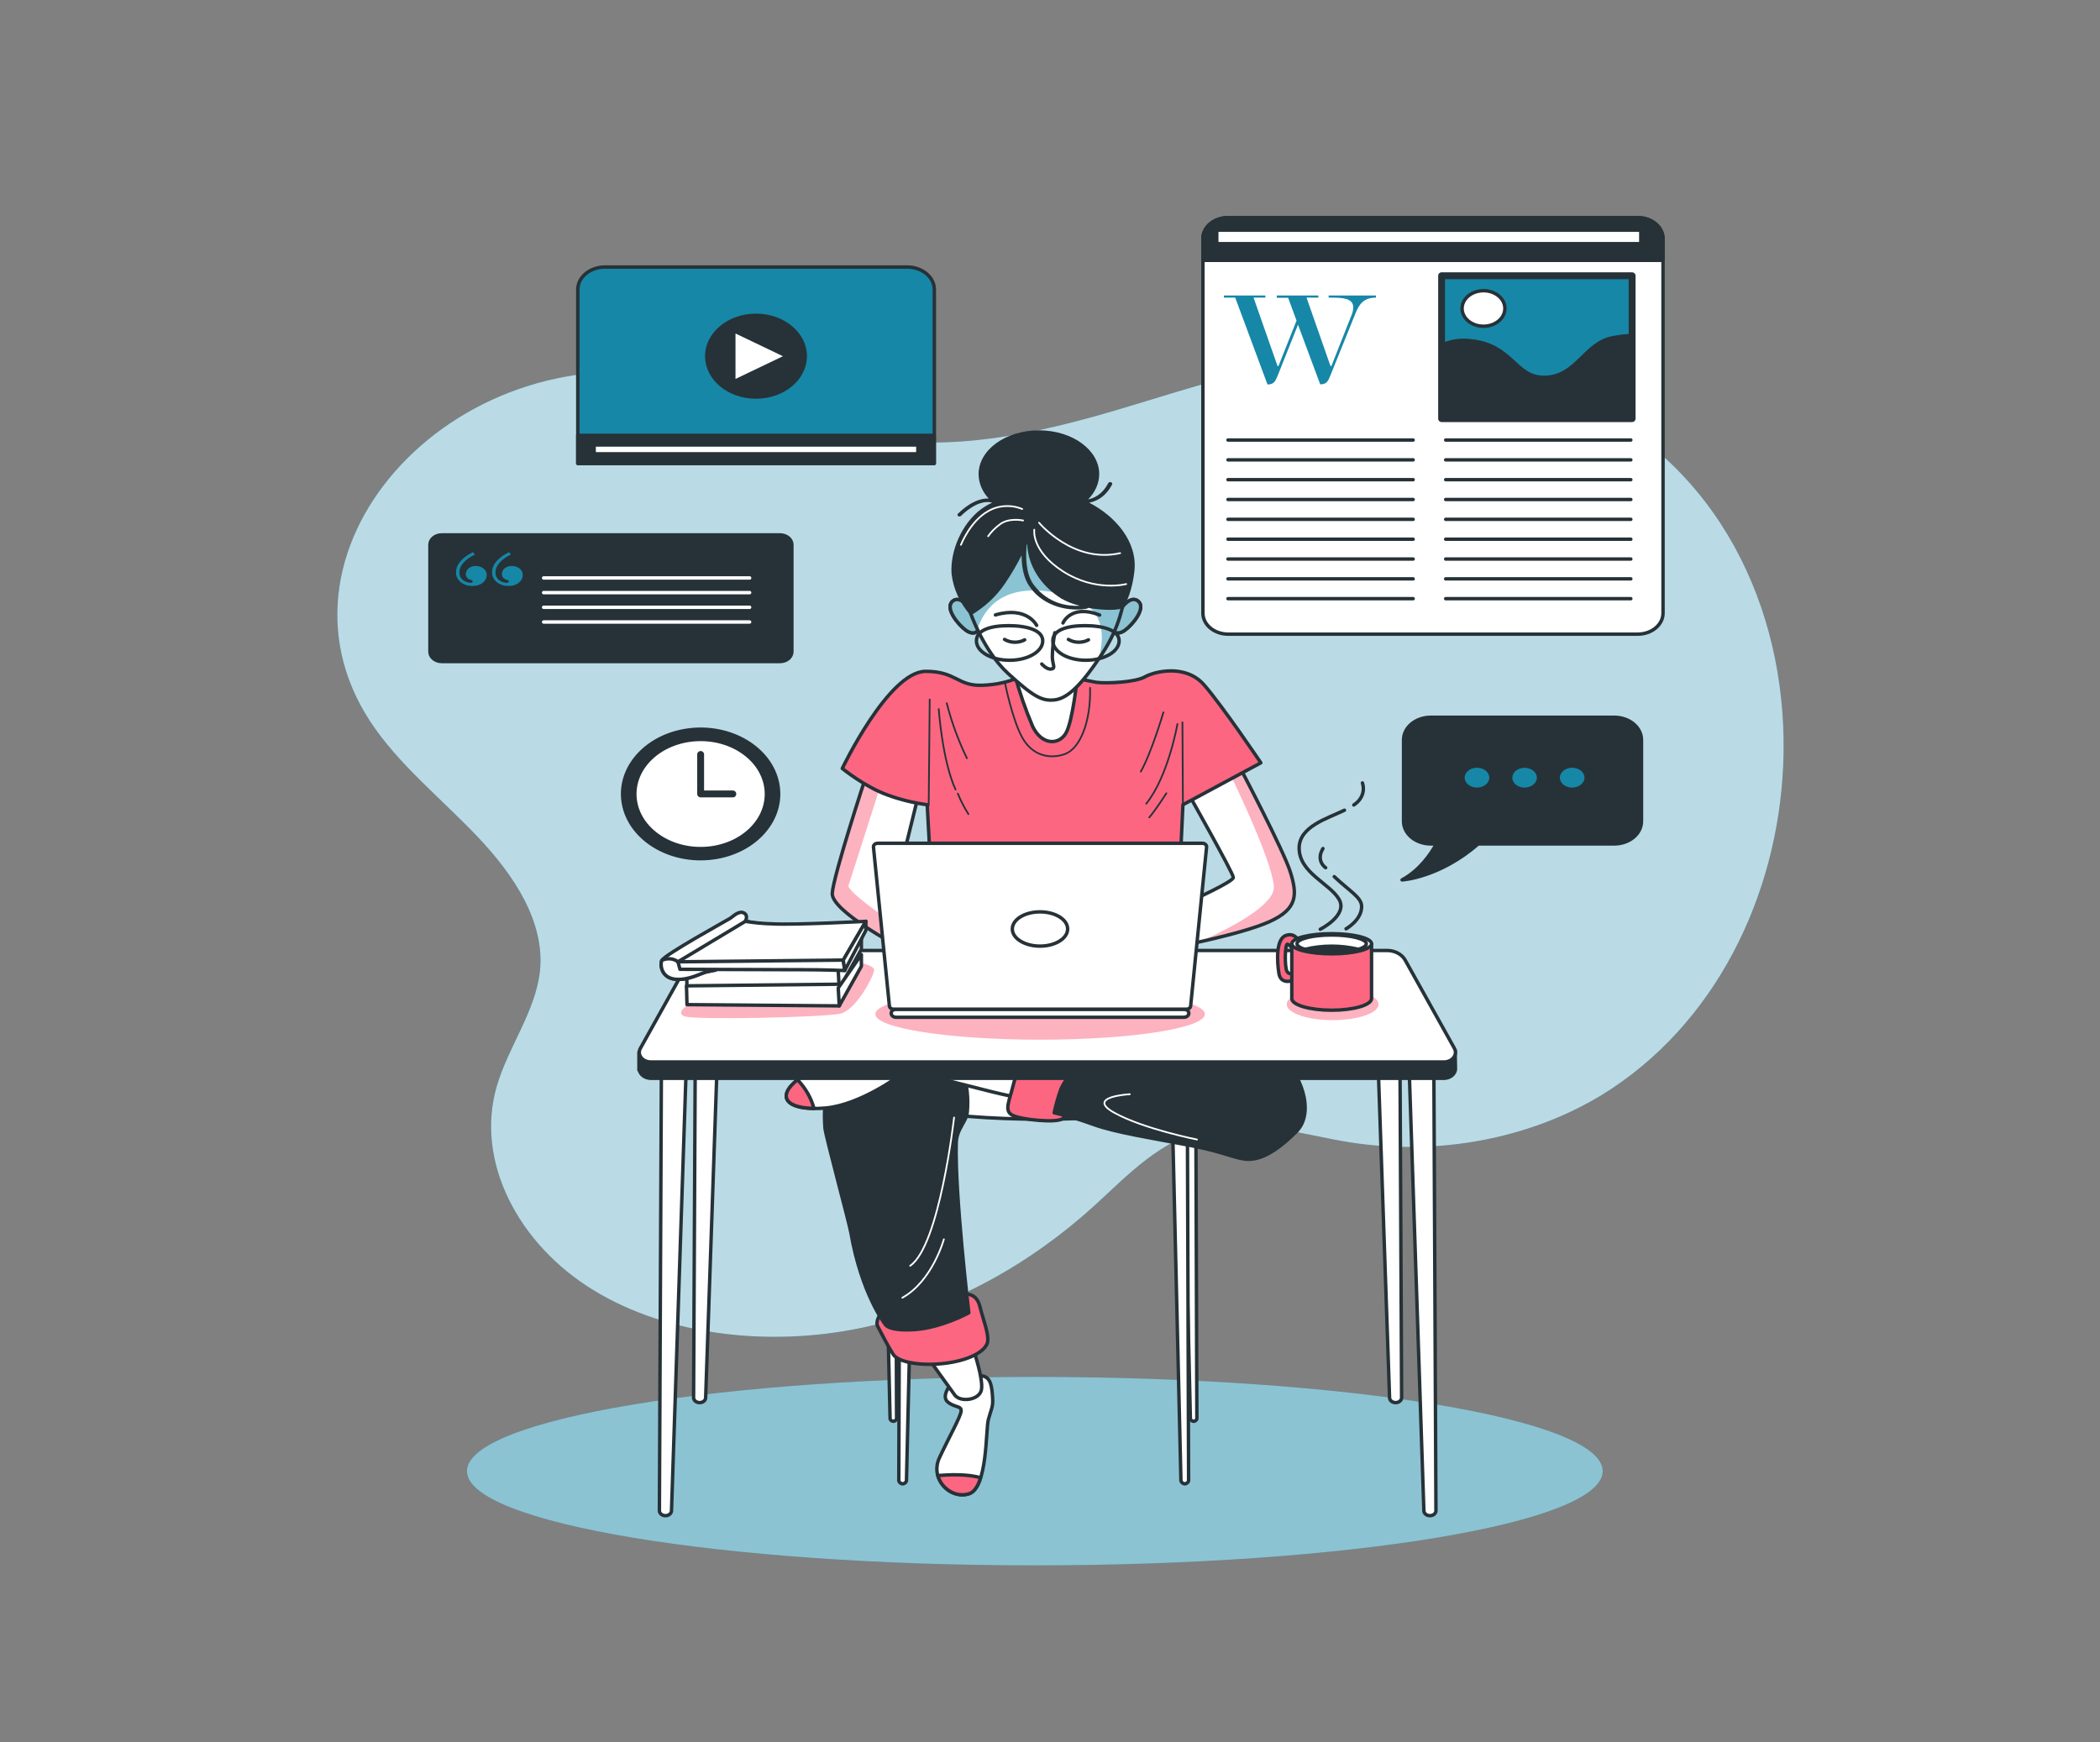 <svg width="611" height="507" viewBox="0 0 611 507" fill="none" xmlns="http://www.w3.org/2000/svg">
<rect x="0" y="0" width="611" height="507" fill="#808080" stroke="none"/>
<path d="M518.824 222.847C520.694 180.847 502.511 138.34 462.429 118.111C442.645 108.123 419.513 102.272 396.368 103.134C371.537 104.057 348.16 112.442 324.746 119.358C301.333 126.273 275.976 131.8 251.842 126.892C234.38 123.343 219.019 114.572 201.74 110.577C133.662 94.85 74.383 158.944 107.695 209.898C115.87 222.39 128.469 232.409 139.064 243.593C149.658 254.778 158.542 268.284 157.112 282.45C155.89 294.182 147.874 304.626 144.538 316.064C138.159 337.976 150.819 362.079 172.705 375.434C194.591 388.788 224.115 391.901 250.51 386.405C276.905 380.909 300.123 367.463 318.417 350.814C328.193 341.89 337.773 331.466 351.838 328.435C365.341 325.535 379.26 330.26 392.958 332.43C405.623 334.374 418.633 334.153 431.191 331.782C443.75 329.411 455.593 324.939 465.997 318.639C499.053 298.349 517.138 260.801 518.824 222.847Z" fill="#1687a7"/>
<path opacity="0.7" d="M518.824 222.847C520.694 180.847 502.511 138.34 462.429 118.111C442.645 108.123 419.513 102.272 396.368 103.134C371.537 104.057 348.16 112.442 324.746 119.358C301.333 126.273 275.976 131.8 251.842 126.892C234.38 123.343 219.019 114.572 201.74 110.577C133.662 94.85 74.383 158.944 107.695 209.898C115.87 222.39 128.469 232.409 139.064 243.593C149.658 254.778 158.542 268.284 157.112 282.45C155.89 294.182 147.874 304.626 144.538 316.064C138.159 337.976 150.819 362.079 172.705 375.434C194.591 388.788 224.115 391.901 250.51 386.405C276.905 380.909 300.123 367.463 318.417 350.814C328.193 341.89 337.773 331.466 351.838 328.435C365.341 325.535 379.26 330.26 392.958 332.43C405.623 334.374 418.633 334.153 431.191 331.782C443.75 329.411 455.593 324.939 465.997 318.639C499.053 298.349 517.138 260.801 518.824 222.847Z" fill="white"/>
<path d="M301.089 455.489C392.341 455.489 466.315 443.213 466.315 428.07C466.315 412.927 392.341 400.652 301.089 400.652C209.836 400.652 135.862 412.927 135.862 428.07C135.862 443.213 209.836 455.489 301.089 455.489Z" fill="#1687a7"/>
<path opacity="0.5" d="M301.089 455.489C392.341 455.489 466.315 443.213 466.315 428.07C466.315 412.927 392.341 400.652 301.089 400.652C209.836 400.652 135.862 412.927 135.862 428.07C135.862 443.213 209.836 455.489 301.089 455.489Z" fill="white"/>
<path d="M476.494 63.324H357.362C353.292 63.324 349.993 66.062 349.993 69.439V178.413C349.993 181.79 353.292 184.528 357.362 184.528H476.494C480.564 184.528 483.863 181.79 483.863 178.413V69.439C483.863 66.062 480.564 63.324 476.494 63.324Z" fill="white" stroke="#263238" stroke-linecap="round" stroke-linejoin="round"/>
<path d="M357.362 63.324H476.482C478.427 63.324 480.292 63.965 481.667 65.106C483.042 66.247 483.814 67.795 483.814 69.408V75.756H349.993V69.439C349.988 68.635 350.175 67.838 350.544 67.094C350.913 66.35 351.455 65.675 352.14 65.106C352.826 64.538 353.64 64.087 354.536 63.782C355.432 63.476 356.393 63.32 357.362 63.324Z" fill="#263238" stroke="#263238" stroke-linecap="round" stroke-linejoin="round"/>
<path d="M357.288 128.038H411.154" stroke="#263238" stroke-linecap="round" stroke-linejoin="round"/>
<path d="M357.288 133.807H411.154" stroke="#263238" stroke-linecap="round" stroke-linejoin="round"/>
<path d="M357.288 139.577H411.154" stroke="#263238" stroke-linecap="round" stroke-linejoin="round"/>
<path d="M357.288 145.347H411.154" stroke="#263238" stroke-linecap="round" stroke-linejoin="round"/>
<path d="M357.288 151.116H411.154" stroke="#263238" stroke-linecap="round" stroke-linejoin="round"/>
<path d="M357.288 156.896H411.154" stroke="#263238" stroke-linecap="round" stroke-linejoin="round"/>
<path d="M357.288 162.666H411.154" stroke="#263238" stroke-linecap="round" stroke-linejoin="round"/>
<path d="M357.288 168.436H411.154" stroke="#263238" stroke-linecap="round" stroke-linejoin="round"/>
<path d="M357.288 174.205H411.154" stroke="#263238" stroke-linecap="round" stroke-linejoin="round"/>
<path d="M420.625 128.038H474.49" stroke="#263238" stroke-linecap="round" stroke-linejoin="round"/>
<path d="M420.625 133.807H474.49" stroke="#263238" stroke-linecap="round" stroke-linejoin="round"/>
<path d="M420.625 139.577H474.49" stroke="#263238" stroke-linecap="round" stroke-linejoin="round"/>
<path d="M420.625 145.347H474.49" stroke="#263238" stroke-linecap="round" stroke-linejoin="round"/>
<path d="M420.625 151.116H474.49" stroke="#263238" stroke-linecap="round" stroke-linejoin="round"/>
<path d="M420.625 156.896H474.49" stroke="#263238" stroke-linecap="round" stroke-linejoin="round"/>
<path d="M420.625 162.666H474.49" stroke="#263238" stroke-linecap="round" stroke-linejoin="round"/>
<path d="M420.625 168.436H474.49" stroke="#263238" stroke-linecap="round" stroke-linejoin="round"/>
<path d="M420.625 174.205H474.49" stroke="#263238" stroke-linecap="round" stroke-linejoin="round"/>
<path d="M393.313 91.503C393.579 90.818 393.719 90.104 393.728 89.384C393.728 86.758 390.514 86.606 387.362 86.606H386.567V85.987H400.327V86.606C396.747 86.606 395.439 88.502 394.327 91.311L386.995 109.471C386.445 110.82 385.981 111.824 384.258 111.824H384.111L377.659 94.474L371.659 109.512C371.097 110.861 370.633 111.864 368.91 111.864H368.775L359.39 86.606H356.091V85.987H368.164V86.606H364.73L371.696 106.5H371.977L377.231 93.288L374.787 86.656H371.488V85.987H383.574V86.606H380.14L387.105 106.5H387.374L393.313 91.503Z" fill="#1687a7"/>
<path d="M474.869 80.238H419.439V121.812H474.869V80.238Z" fill="#1687a7" stroke="#263238" stroke-width="2" stroke-linecap="round" stroke-linejoin="round"/>
<path d="M474.869 97.618C473.01 97.706 471.163 97.919 469.346 98.257C460.926 99.778 458.727 109.806 449.207 109.806C440.775 109.806 440.054 100.386 427.969 99.169C425.028 98.785 422.017 99.228 419.415 100.427V121.812H474.869V97.618Z" fill="#263238" stroke="#263238" stroke-linecap="round" stroke-linejoin="round"/>
<path d="M437.855 89.749C437.857 90.773 437.493 91.774 436.809 92.626C436.126 93.478 435.152 94.142 434.013 94.535C432.874 94.928 431.62 95.031 430.41 94.832C429.2 94.633 428.088 94.14 427.216 93.416C426.343 92.692 425.75 91.77 425.51 90.766C425.269 89.762 425.394 88.721 425.867 87.776C426.34 86.83 427.141 86.023 428.168 85.455C429.195 84.888 430.401 84.586 431.635 84.588C433.284 84.588 434.866 85.132 436.033 86.1C437.199 87.067 437.855 88.38 437.855 89.749Z" fill="white" stroke="#263238" stroke-linecap="round" stroke-linejoin="round"/>
<path d="M477.399 66.965H354.013V70.909H477.399V66.965Z" fill="white" stroke="#263238" stroke-linecap="round" stroke-linejoin="round"/>
<path d="M469.7 208.712H416.286C414.186 208.712 412.172 209.404 410.687 210.636C409.202 211.868 408.368 213.54 408.368 215.282V238.99C408.368 240.732 409.202 242.404 410.687 243.636C412.172 244.868 414.186 245.56 416.286 245.56H417.924C416.262 248.602 413.036 253.267 407.94 256.035C407.94 256.035 418.779 255.406 430.071 245.56H469.676C471.776 245.56 473.79 244.868 475.275 243.636C476.76 242.404 477.594 240.732 477.594 238.99V215.282C477.594 213.543 476.763 211.875 475.284 210.643C473.804 209.412 471.796 208.717 469.7 208.712Z" fill="#263238" stroke="#263238" stroke-linecap="round" stroke-linejoin="round"/>
<path d="M433.81 226.294C433.812 225.624 433.575 224.967 433.127 224.409C432.68 223.85 432.042 223.415 431.296 223.157C430.55 222.9 429.728 222.832 428.935 222.962C428.142 223.092 427.414 223.415 426.842 223.889C426.271 224.364 425.882 224.968 425.725 225.626C425.568 226.284 425.65 226.966 425.96 227.585C426.27 228.204 426.796 228.733 427.469 229.104C428.142 229.476 428.932 229.673 429.741 229.671C430.819 229.668 431.852 229.312 432.615 228.679C433.377 228.046 433.807 227.189 433.81 226.294Z" fill="#1687a7" stroke="#263238" stroke-linecap="round" stroke-linejoin="round"/>
<path d="M447.655 226.294C447.655 225.627 447.417 224.974 446.969 224.418C446.522 223.863 445.887 223.43 445.143 223.175C444.4 222.919 443.581 222.852 442.792 222.983C442.003 223.113 441.278 223.435 440.709 223.907C440.139 224.379 439.752 224.981 439.595 225.636C439.438 226.291 439.518 226.97 439.826 227.587C440.134 228.204 440.656 228.731 441.325 229.102C441.994 229.473 442.781 229.671 443.586 229.671C444.664 229.668 445.697 229.312 446.46 228.679C447.222 228.046 447.652 227.189 447.655 226.294Z" fill="#1687a7" stroke="#263238" stroke-linecap="round" stroke-linejoin="round"/>
<path d="M461.513 226.294C461.515 225.624 461.278 224.968 460.831 224.41C460.384 223.852 459.747 223.416 459.002 223.158C458.256 222.9 457.435 222.832 456.642 222.961C455.85 223.091 455.122 223.413 454.55 223.886C453.977 224.359 453.588 224.963 453.429 225.62C453.271 226.277 453.351 226.958 453.659 227.578C453.968 228.197 454.491 228.727 455.162 229.1C455.834 229.472 456.623 229.671 457.431 229.671C458.511 229.668 459.545 229.312 460.309 228.68C461.074 228.047 461.506 227.19 461.513 226.294Z" fill="#1687a7" stroke="#263238" stroke-linecap="round" stroke-linejoin="round"/>
<path d="M175.968 77.703H263.952C266.046 77.703 268.054 78.393 269.534 79.621C271.014 80.85 271.846 82.516 271.846 84.253V134.862H168.111V84.253C168.111 82.521 168.937 80.86 170.41 79.632C171.882 78.404 173.881 77.711 175.968 77.703Z" fill="#1687a7" stroke="#263238" stroke-linecap="round" stroke-linejoin="round"/>
<path d="M271.797 126.699H168.111V134.832H271.797V126.699Z" fill="#263238" stroke="#263238" stroke-linecap="round" stroke-linejoin="round"/>
<path d="M267.056 129.478H172.864V132.053H267.056V129.478Z" fill="white" stroke="#263238" stroke-linecap="round" stroke-linejoin="round"/>
<path d="M219.96 115.525C227.87 115.525 234.282 110.204 234.282 103.641C234.282 97.078 227.87 91.757 219.96 91.757C212.05 91.757 205.638 97.078 205.638 103.641C205.638 110.204 212.05 115.525 219.96 115.525Z" fill="#263238" stroke="#263238" stroke-linecap="round" stroke-linejoin="round"/>
<path d="M213.496 96.249L228.954 103.651L213.496 111.053V96.249Z" fill="white" stroke="#263238" stroke-linecap="round" stroke-linejoin="round"/>
<path d="M226.95 155.649H128.542C126.639 155.649 125.096 156.929 125.096 158.508V189.628C125.096 191.207 126.639 192.488 128.542 192.488H226.95C228.853 192.488 230.396 191.207 230.396 189.628V158.508C230.396 156.929 228.853 155.649 226.95 155.649Z" fill="#263238" stroke="#263238" stroke-linecap="round" stroke-linejoin="round"/>
<path d="M137.634 160.668L138.147 161.378C135.825 162.453 133.662 164.339 133.662 166.549C133.633 166.929 133.695 167.31 133.845 167.67C133.994 168.029 134.229 168.36 134.536 168.644C134.842 168.927 135.213 169.157 135.627 169.32C136.042 169.482 136.491 169.575 136.95 169.592C137.292 169.592 137.524 169.45 137.524 169.166C137.524 168.882 137.353 168.79 137.011 168.74C136.549 168.636 136.147 168.4 135.876 168.073C135.606 167.746 135.484 167.35 135.532 166.955C135.541 166.64 135.627 166.33 135.785 166.044C135.943 165.757 136.169 165.501 136.45 165.289C136.731 165.078 137.062 164.916 137.42 164.813C137.779 164.711 138.16 164.67 138.538 164.694C138.95 164.695 139.357 164.765 139.736 164.899C140.115 165.033 140.457 165.229 140.743 165.474C141.029 165.72 141.253 166.011 141.401 166.33C141.549 166.649 141.618 166.989 141.605 167.33C141.599 167.759 141.489 168.183 141.282 168.576C141.074 168.969 140.773 169.324 140.396 169.618C140.02 169.912 139.576 170.141 139.091 170.289C138.606 170.438 138.089 170.504 137.573 170.484C136.931 170.518 136.287 170.44 135.683 170.255C135.079 170.07 134.529 169.782 134.068 169.409C133.608 169.036 133.246 168.587 133.008 168.091C132.77 167.595 132.66 167.063 132.685 166.529C132.648 163.964 135.031 161.895 137.634 160.668ZM148.131 160.668L148.644 161.378C146.31 162.453 144.159 164.339 144.159 166.549C144.128 166.93 144.189 167.311 144.338 167.671C144.487 168.031 144.722 168.363 145.029 168.647C145.335 168.93 145.707 169.16 146.122 169.322C146.538 169.485 146.988 169.576 147.447 169.592C147.789 169.592 148.021 169.45 148.021 169.166C148.021 168.882 147.85 168.79 147.508 168.74C147.046 168.636 146.644 168.4 146.373 168.073C146.103 167.746 145.981 167.35 146.029 166.955C146.036 166.64 146.121 166.329 146.278 166.042C146.436 165.755 146.662 165.497 146.943 165.286C147.225 165.074 147.556 164.912 147.916 164.81C148.275 164.709 148.656 164.669 149.035 164.694C149.447 164.695 149.854 164.765 150.233 164.899C150.612 165.033 150.954 165.229 151.24 165.474C151.526 165.72 151.75 166.011 151.898 166.33C152.046 166.649 152.115 166.989 152.102 167.33C152.095 167.759 151.983 168.182 151.775 168.574C151.567 168.967 151.266 169.321 150.89 169.615C150.514 169.909 150.07 170.137 149.586 170.286C149.102 170.436 148.586 170.503 148.07 170.484C147.428 170.517 146.785 170.438 146.182 170.252C145.579 170.066 145.03 169.778 144.57 169.405C144.109 169.033 143.748 168.585 143.509 168.089C143.27 167.594 143.158 167.062 143.182 166.529C143.133 163.964 145.516 161.895 148.131 160.668Z" fill="#1687a7"/>
<path d="M158.176 168.172H218.103" stroke="white" stroke-linecap="round" stroke-linejoin="round"/>
<path d="M158.176 172.441H218.103" stroke="white" stroke-linecap="round" stroke-linejoin="round"/>
<path d="M158.176 176.71H218.103" stroke="white" stroke-linecap="round" stroke-linejoin="round"/>
<path d="M158.176 180.989H218.103" stroke="white" stroke-linecap="round" stroke-linejoin="round"/>
<path d="M207.5 249.606C219.869 247.93 228.259 238.252 226.24 227.988C224.221 217.725 212.558 210.762 200.189 212.438C187.82 214.113 179.429 223.791 181.448 234.055C183.467 244.319 195.131 251.281 207.5 249.606Z" fill="#263238" stroke="#263238" stroke-linecap="round" stroke-linejoin="round"/>
<path d="M218.238 241.528C225.216 234.934 224.432 224.895 216.485 219.104C208.539 213.314 196.44 213.965 189.462 220.558C182.483 227.152 183.268 237.191 191.214 242.982C199.16 248.773 211.259 248.122 218.238 241.528Z" fill="white" stroke="#263238" stroke-linecap="round" stroke-linejoin="round"/>
<path d="M203.854 219.531V231.02H213.215" stroke="#263238" stroke-width="2" stroke-linecap="round" stroke-linejoin="round"/>
<path d="M345.826 231.06C345.826 231.06 358.84 254.108 358.84 255.325C358.84 256.542 347.292 261.754 345.093 262.849C343.387 263.656 341.628 264.383 339.826 265.029L341.146 275.707C341.146 275.707 361.028 271.945 369.362 268.183C377.696 264.421 377.402 260.172 375.472 253.865C373.541 247.558 360.698 223.181 360.698 223.181L345.826 231.06Z" fill="white"/>
<g style="mix-blend-mode:multiply" opacity="0.5">
<path d="M369.325 268.183C377.659 264.421 377.366 260.172 375.435 253.865C373.504 247.558 360.661 223.181 360.661 223.181L358.584 224.277L357.924 225.291C357.924 225.291 369.912 249.708 370.633 257.84C371.121 263.305 357.863 270.119 349.101 274.013C355.602 272.584 364.449 270.383 369.325 268.183Z" fill="#FC6681"/>
</g>
<path d="M345.826 231.06C345.826 231.06 358.84 254.108 358.84 255.325C358.84 256.542 347.292 261.754 345.093 262.849C343.387 263.656 341.628 264.383 339.826 265.029L341.146 275.707C341.146 275.707 361.028 271.945 369.362 268.183C377.696 264.421 377.402 260.172 375.472 253.865C373.541 247.558 360.698 223.181 360.698 223.181L345.826 231.06Z" stroke="#263238" stroke-linecap="round" stroke-linejoin="round"/>
<path d="M251.928 225.97C251.928 225.97 242.433 254.838 242.152 259.939C241.87 265.039 261.007 275.098 261.703 275.707C262.4 276.315 260.616 258.164 260.616 258.164L267.105 231.8L251.928 225.97Z" fill="white"/>
<g style="mix-blend-mode:multiply" opacity="0.5">
<path d="M256.278 228.333L256.07 227.552L251.927 225.97C251.927 225.97 242.433 254.839 242.152 259.939C241.87 265.039 261.007 275.098 261.703 275.707C261.985 275.95 261.875 273.232 261.642 269.876C255.948 265.871 247.773 260.233 246.82 257.86" fill="#FC6681"/>
</g>
<path d="M251.928 225.97C251.928 225.97 242.433 254.838 242.152 259.939C241.87 265.039 261.007 275.098 261.703 275.707C262.4 276.315 260.616 258.164 260.616 258.164L267.105 231.8L251.928 225.97Z" stroke="#263238" stroke-linecap="round" stroke-linejoin="round"/>
<path d="M296.518 196.97C296.518 196.97 292.852 199.16 285.704 199.403C278.555 199.646 278.213 195.347 269.329 195.347C258.563 195.347 245.06 223.607 245.06 223.607C245.06 223.607 251.781 229.073 258.367 231.375C262.011 232.699 265.842 233.636 269.769 234.163L270.795 252.729H343.309L344.176 234.163L366.844 221.965C366.844 221.965 355.724 205.467 350.323 199.281C344.922 193.096 335.842 195.398 333.068 196.97C330.294 198.541 322.07 198.916 319.04 198.551C315.086 197.825 311.179 196.935 307.333 195.885C307.333 195.885 302.665 192.66 296.518 196.97Z" fill="#FC6681" stroke="#263238" stroke-linecap="round" stroke-linejoin="round"/>
<path d="M270.502 203.52L270.209 234.335" stroke="#263238" stroke-width="0.5" stroke-linecap="round" stroke-linejoin="round"/>
<path d="M273.129 206.319C273.129 206.319 274.156 221.356 278.017 229.732" stroke="#263238" stroke-width="0.5" stroke-linecap="round" stroke-linejoin="round"/>
<path d="M278.689 230.939C279.523 232.983 280.549 234.969 281.756 236.881" stroke="#263238" stroke-width="0.5" stroke-linecap="round" stroke-linejoin="round"/>
<path d="M275.463 204.615C276.85 210.083 278.809 215.44 281.317 220.626" stroke="#263238" stroke-width="0.5" stroke-linecap="round" stroke-linejoin="round"/>
<path d="M338.494 207.282C338.494 207.282 334.987 219.176 331.907 224.52" stroke="#263238" stroke-width="0.5" stroke-linecap="round" stroke-linejoin="round"/>
<path d="M344.176 234.214L344.03 210.192" stroke="#263238" stroke-width="0.5" stroke-linecap="round" stroke-linejoin="round"/>
<path d="M342.575 210.679C342.575 210.679 339.936 225.889 333.508 233.849" stroke="#263238" stroke-width="0.5" stroke-linecap="round" stroke-linejoin="round"/>
<path d="M339.362 230.817C339.362 230.817 336.429 235.431 334.388 237.854" stroke="#263238" stroke-width="0.5" stroke-linecap="round" stroke-linejoin="round"/>
<path d="M292.425 198.795C292.425 198.795 294.478 209.229 297.398 214.562C300.319 219.896 305.439 220.991 309.826 219.419C314.213 217.848 317.427 210.07 317.158 200.153" stroke="#263238" stroke-width="0.5" stroke-linecap="round" stroke-linejoin="round"/>
<path d="M282.05 176.953C282.05 176.953 279.264 172.958 277.076 175.016C274.889 177.075 278.836 181.81 281.023 183.382C283.211 184.954 284.824 183.99 284.689 182.297C284.555 180.604 282.05 176.953 282.05 176.953Z" fill="#1687a7" stroke="#263238" stroke-linecap="round" stroke-linejoin="round"/>
<path opacity="0.5" d="M282.05 176.953C282.05 176.953 279.264 172.958 277.076 175.016C274.889 177.075 278.836 181.81 281.023 183.382C283.211 184.954 284.824 183.99 284.689 182.297C284.555 180.604 282.05 176.953 282.05 176.953Z" fill="white"/>
<path d="M282.05 176.953C282.05 176.953 279.264 172.958 277.076 175.016C274.889 177.075 278.836 181.81 281.023 183.382C283.211 184.954 284.824 183.99 284.689 182.297C284.555 180.604 282.05 176.953 282.05 176.953Z" stroke="#263238" stroke-linecap="round" stroke-linejoin="round"/>
<path d="M326.274 176.953C326.274 176.953 329.048 172.958 331.248 175.016C333.447 177.075 329.488 181.81 327.3 183.382C325.113 184.954 323.488 183.99 323.634 182.297C323.781 180.604 326.274 176.953 326.274 176.953Z" fill="#1687a7" stroke="#263238" stroke-linecap="round" stroke-linejoin="round"/>
<path opacity="0.5" d="M326.274 176.953C326.274 176.953 329.048 172.958 331.248 175.016C333.447 177.075 329.488 181.81 327.3 183.382C325.113 184.954 323.488 183.99 323.634 182.297C323.781 180.604 326.274 176.953 326.274 176.953Z" fill="white"/>
<path d="M326.274 176.953C326.274 176.953 329.048 172.958 331.248 175.016C333.447 177.075 329.488 181.81 327.3 183.382C325.113 184.954 323.488 183.99 323.634 182.297C323.781 180.604 326.274 176.953 326.274 176.953Z" stroke="#263238" stroke-linecap="round" stroke-linejoin="round"/>
<path d="M295.198 196.128C296.579 201.306 298.338 206.409 300.465 211.409C303.105 216.864 308.066 216.864 310.119 213.346C312.172 209.827 313.48 196.716 313.48 196.716C313.48 196.716 299.732 198.308 295.198 196.128Z" fill="white" stroke="#263238" stroke-linecap="round" stroke-linejoin="round"/>
<path d="M282.343 178.292C282.343 178.292 286.143 189.446 293.341 196.006C300.539 202.567 303.117 204.118 306.942 203.642C310.767 203.165 314.836 199.038 320.531 190.46C326.225 181.881 326.641 175.3 327.117 174.692C327.594 174.084 325.895 161.956 317.757 156.734C309.618 151.512 300.502 149.22 292.608 154.919C284.714 160.618 279.704 169.916 282.343 178.292Z" fill="white"/>
<g style="mix-blend-mode:multiply" opacity="0.5">
<path d="M317.72 156.693C309.532 151.481 300.465 149.18 292.571 154.878C284.677 160.577 279.703 169.916 282.343 178.292C282.343 178.292 283.064 180.441 284.494 183.362C284.49 182.988 284.551 182.615 284.677 182.256C286.424 177.663 291.581 168.77 308.934 172.846C322.718 176.071 321.032 186.13 319.748 191.494L320.494 190.379C326.201 181.77 326.604 175.219 327.08 174.611C327.557 174.002 325.907 161.916 317.72 156.693Z" fill="#1687a7"/>
</g>
<path d="M282.343 178.292C282.343 178.292 286.143 189.446 293.341 196.006C300.539 202.567 303.117 204.118 306.942 203.642C310.767 203.165 314.836 199.038 320.531 190.46C326.225 181.881 326.641 175.3 327.117 174.692C327.594 174.084 325.895 161.956 317.757 156.734C309.618 151.512 300.502 149.22 292.608 154.919C284.714 160.618 279.704 169.916 282.343 178.292Z" stroke="#263238" stroke-linecap="round" stroke-linejoin="round"/>
<path d="M306.905 184.112C306.452 186.48 306.207 188.873 306.172 191.271C306.319 193.694 307.199 194.424 305.879 194.668C304.559 194.911 303.105 193.208 303.105 193.208" stroke="#263238" stroke-linecap="round" stroke-linejoin="round"/>
<path d="M292.278 186.059C293.125 186.567 294.137 186.85 295.182 186.872C296.227 186.893 297.255 186.652 298.131 186.181" stroke="#263238" stroke-linecap="round" stroke-linejoin="round"/>
<path d="M310.852 186.059C311.698 186.566 312.708 186.849 313.75 186.87C314.793 186.892 315.819 186.652 316.693 186.181" stroke="#263238" stroke-linecap="round" stroke-linejoin="round"/>
<path d="M301.614 181.972C301.614 181.972 298.828 176.264 289.626 178.93" stroke="#263238" stroke-linecap="round" stroke-linejoin="round"/>
<path d="M309.276 181.273C309.276 181.273 311.61 175.686 319.944 178.961" stroke="#263238" stroke-linecap="round" stroke-linejoin="round"/>
<path d="M303.386 186.475C303.386 189.598 299.072 192.123 293.744 192.123C288.416 192.123 284.09 189.598 284.09 186.475C284.09 183.351 288.123 182.054 293.451 182.054C298.779 182.054 303.386 183.362 303.386 186.475Z" stroke="#263238" stroke-linecap="round" stroke-linejoin="round"/>
<path d="M325.614 186.475C325.614 189.598 321.288 192.123 315.96 192.123C310.632 192.123 306.319 189.598 306.319 186.475C306.319 183.351 310.339 182.054 315.667 182.054C320.995 182.054 325.614 183.362 325.614 186.475Z" stroke="#263238" stroke-linecap="round" stroke-linejoin="round"/>
<path d="M202.4 283.748L201.801 406.675C201.801 407.062 201.986 407.434 202.316 407.707C202.646 407.981 203.094 408.135 203.561 408.135C204.016 408.135 204.453 407.988 204.779 407.725C205.106 407.462 205.295 407.103 205.308 406.726L209.536 283.92L202.4 283.748Z" fill="white" stroke="#263238" stroke-linecap="round" stroke-linejoin="round"/>
<path d="M192.428 312.484L191.854 439.569C191.852 439.761 191.897 439.952 191.985 440.129C192.072 440.307 192.202 440.469 192.366 440.605C192.529 440.74 192.724 440.848 192.938 440.921C193.153 440.994 193.382 441.031 193.614 441.029C194.068 441.03 194.505 440.884 194.833 440.623C195.161 440.362 195.354 440.007 195.373 439.63L199.589 312.647L192.428 312.484Z" fill="white" stroke="#263238" stroke-linecap="round" stroke-linejoin="round"/>
<path d="M407.207 283.748L407.806 406.675C407.807 406.866 407.763 407.056 407.676 407.233C407.589 407.41 407.461 407.571 407.298 407.707C407.136 407.842 406.943 407.95 406.73 408.024C406.517 408.097 406.289 408.135 406.058 408.135C405.602 408.135 405.163 407.988 404.835 407.725C404.507 407.462 404.315 407.104 404.299 406.726L400.083 283.92L407.207 283.748Z" fill="white" stroke="#263238" stroke-linecap="round" stroke-linejoin="round"/>
<path d="M417.191 312.484L417.79 439.569C417.791 439.761 417.747 439.952 417.659 440.129C417.571 440.307 417.441 440.469 417.278 440.605C417.114 440.74 416.919 440.848 416.705 440.921C416.491 440.994 416.261 441.031 416.03 441.029C415.577 441.029 415.141 440.884 414.815 440.623C414.489 440.362 414.298 440.006 414.282 439.63L410.054 312.647L417.191 312.484Z" fill="white" stroke="#263238" stroke-linecap="round" stroke-linejoin="round"/>
<path d="M261.862 317.767L261.508 430.565C261.469 430.846 261.564 431.129 261.771 431.354C261.978 431.579 262.283 431.729 262.62 431.771C262.949 431.733 263.249 431.593 263.458 431.378C263.667 431.163 263.769 430.891 263.744 430.615L266.396 317.899L261.862 317.767Z" fill="white" stroke="#263238" stroke-linecap="round" stroke-linejoin="round"/>
<path d="M347.903 314.137L348.233 412.576C348.262 412.815 348.178 413.053 348.001 413.241C347.823 413.43 347.565 413.555 347.28 413.59C346.996 413.555 346.739 413.43 346.563 413.241C346.388 413.052 346.308 412.814 346.339 412.576L344.078 314.218L347.903 314.137Z" fill="white" stroke="#263238" stroke-linecap="round" stroke-linejoin="round"/>
<path d="M260.53 314.137L260.86 412.576C260.888 412.815 260.805 413.053 260.628 413.241C260.45 413.43 260.192 413.555 259.907 413.59C259.623 413.555 259.366 413.43 259.19 413.241C259.015 413.052 258.935 412.814 258.966 412.576L256.705 314.218L260.53 314.137Z" fill="white" stroke="#263238" stroke-linecap="round" stroke-linejoin="round"/>
<path d="M345.447 317.767L345.826 430.565C345.865 430.846 345.77 431.129 345.563 431.354C345.356 431.579 345.051 431.729 344.714 431.771C344.386 431.731 344.088 431.59 343.88 431.376C343.671 431.162 343.568 430.89 343.59 430.615L340.938 317.899L345.447 317.767Z" fill="white" stroke="#263238" stroke-linecap="round" stroke-linejoin="round"/>
<path d="M303.056 325.666C333.089 325.666 357.435 321.049 357.435 315.354C357.435 309.659 333.089 305.042 303.056 305.042C273.023 305.042 248.677 309.659 248.677 315.354C248.677 321.049 273.023 325.666 303.056 325.666Z" fill="white" stroke="#263238" stroke-linecap="round" stroke-linejoin="round"/>
<path d="M276.575 402.893C276.575 402.893 273.728 406.279 275.769 407.963C277.809 409.646 279.838 408.977 279.63 410.67C279.422 412.363 276.172 418.103 273.325 424.187C270.477 430.271 276.38 436.355 281.879 434.671C287.378 432.988 286.767 416.075 287.573 413.033C288.38 409.991 289.003 409.484 288.795 406.614C288.587 403.744 288.392 400.702 285.74 400.358C283.088 400.013 277.797 401.716 276.575 402.893Z" fill="white" stroke="#263238" stroke-linecap="round" stroke-linejoin="round"/>
<path d="M285.312 430.007C281.646 428.851 276.025 429.084 272.86 429.348C273.923 433.171 277.993 435.858 281.879 434.671C283.504 434.175 284.567 432.37 285.312 430.007Z" fill="#FC6681" stroke="#263238" stroke-linecap="round" stroke-linejoin="round"/>
<path d="M270.27 395.46C270.27 395.46 276.172 403.744 277.797 405.935C279.422 408.125 284.934 407.456 285.545 404.414C286.156 401.372 283.296 392.925 283.296 392.925L271.076 395.46H270.27Z" fill="white" stroke="#263238" stroke-linecap="round" stroke-linejoin="round"/>
<path d="M256.217 382.278C256.217 382.278 254.579 384.478 255.398 385.999C256.217 387.52 258.453 391.911 259.883 394.111C261.312 396.312 267.826 397.66 275.353 396.646C282.881 395.632 287.17 392.753 287.378 390.218C287.585 387.683 286.156 384.306 285.129 380.25C284.103 376.194 281.463 376.366 277.797 376.366C274.131 376.366 259.272 379.915 256.217 382.278Z" fill="#FC6681" stroke="#263238" stroke-linecap="round" stroke-linejoin="round"/>
<path d="M278.213 332.592C278.323 328.435 281.219 326.386 281.439 323.537C281.784 319.77 281.408 315.982 280.327 312.312L274.755 305.995C258.722 306.167 247.235 306.39 247.052 306.441C246.441 306.603 246.025 309.483 245.622 311.846C245.622 311.846 238.815 312.566 240.037 328.283C240.209 330.473 247.076 355.813 247.577 358.703C250.632 376.356 257.439 385.198 257.439 385.198C257.439 385.198 258.05 387.399 265.993 386.892C273.936 386.385 281.879 381.994 281.879 381.994C281.879 381.994 277.797 347.63 278.213 332.592Z" fill="#263238" stroke="#263238" stroke-linecap="round" stroke-linejoin="round"/>
<path d="M244.522 309.27C244.522 309.27 236.103 310.284 230.946 315.172C225.789 320.059 230.164 323.283 240.184 322.411C250.204 321.539 261.765 313.032 262.253 312.576C262.742 312.119 251.805 306.34 244.522 309.27Z" fill="white" stroke="#263238" stroke-linecap="round" stroke-linejoin="round"/>
<path d="M259.467 312.312C264.832 312.541 270.154 313.221 275.353 314.34C282.282 316.033 294.502 319.41 297.349 319.41C300.197 319.41 299.39 310.619 299.39 308.935C299.39 307.252 262.73 306.228 258.245 306.228C253.76 306.228 259.467 312.312 259.467 312.312Z" fill="white" stroke="#263238" stroke-linecap="round" stroke-linejoin="round"/>
<path d="M299.39 308.935C299.39 308.935 296.127 310.284 294.905 315.354C293.683 320.424 292.058 323.131 294.502 324.48C296.946 325.829 307.541 326.843 309.166 325.494C310.791 324.145 315.276 317.382 316.095 312.991C316.913 308.601 299.39 308.935 299.39 308.935Z" fill="#FC6681" stroke="#263238" stroke-linecap="round" stroke-linejoin="round"/>
<path d="M313.235 310.619C311.341 312.422 309.829 314.48 308.763 316.703C307.899 319.03 307.217 321.401 306.722 323.801C310.621 324.687 314.432 325.82 318.123 327.187C324.649 329.55 335.647 331.243 346.229 333.271C356.812 335.299 359.671 337.327 363.337 337.327C367.003 337.327 371.488 334.955 377.195 329.215C382.901 323.476 378.001 311.298 372.307 307.577C366.612 303.855 336.05 300.823 331.981 301.837C327.911 302.851 313.235 310.619 313.235 310.619Z" fill="#263238" stroke="#263238" stroke-linecap="round" stroke-linejoin="round"/>
<path d="M236.811 322.503C236.007 319.469 234.376 316.629 232.046 314.198C231.667 314.492 231.3 314.796 230.946 315.131C226.412 319.41 229.247 322.452 236.811 322.503Z" fill="#FC6681" stroke="#263238" stroke-linecap="round" stroke-linejoin="round"/>
<path d="M277.59 325.18C277.59 325.18 273.386 362.505 264.807 368.315" stroke="white" stroke-width="0.5" stroke-linecap="round" stroke-linejoin="round"/>
<path d="M274.62 360.609C274.62 360.609 271.284 372.777 262.534 377.614" stroke="white" stroke-width="0.5" stroke-linecap="round" stroke-linejoin="round"/>
<path d="M328.718 318.396C328.718 318.396 315.679 319.075 324.233 323.801C332.787 328.526 348.27 331.578 348.27 331.578" stroke="white" stroke-width="0.5" stroke-linecap="round" stroke-linejoin="round"/>
<path d="M423.374 305.609L418.975 302.324L408.808 284.072C408.326 283.242 407.568 282.542 406.625 282.056C405.682 281.569 404.591 281.316 403.48 281.324H206.005C204.892 281.314 203.798 281.566 202.853 282.053C201.907 282.54 201.148 283.24 200.665 284.072L187.992 306.806L185.903 306.167V311.369L186.001 311.308C186.125 312.002 186.55 312.635 187.195 313.088C187.84 313.542 188.662 313.785 189.508 313.772H419.965C420.855 313.789 421.719 313.518 422.373 313.017C423.027 312.516 423.421 311.823 423.472 311.085L423.374 305.609Z" fill="#263238" stroke="#263238" stroke-linecap="round" stroke-linejoin="round"/>
<path d="M419.965 309.017H189.508C188.937 309.035 188.37 308.934 187.859 308.721C187.349 308.508 186.912 308.191 186.59 307.8C186.267 307.409 186.07 306.956 186.016 306.484C185.962 306.012 186.053 305.537 186.282 305.102L200.665 279.316C201.145 278.483 201.904 277.781 202.85 277.294C203.797 276.807 204.891 276.555 206.005 276.568H403.48C404.591 276.557 405.683 276.81 406.627 277.297C407.571 277.784 408.328 278.485 408.808 279.316L423.191 305.102C423.419 305.537 423.51 306.012 423.456 306.484C423.402 306.956 423.205 307.409 422.882 307.8C422.56 308.191 422.123 308.508 421.613 308.721C421.102 308.934 420.535 309.035 419.965 309.017Z" fill="white" stroke="#263238" stroke-linecap="round" stroke-linejoin="round"/>
<g style="mix-blend-mode:multiply" opacity="0.5">
<path d="M201.178 291.697C201.178 291.697 195.96 294.668 199.223 295.753C202.485 296.838 239.988 296.027 244.559 294.942C249.129 293.857 254.335 283.849 254.335 282.227C254.335 280.604 247.76 279.438 245.341 279.347C242.921 279.256 210.954 280.868 210.954 280.868L201.178 291.697Z" fill="#FC6681"/>
</g>
<g style="mix-blend-mode:multiply" opacity="0.5">
<path d="M387.728 296.838C395.112 296.838 401.097 294.777 401.097 292.235C401.097 289.692 395.112 287.631 387.728 287.631C380.345 287.631 374.36 289.692 374.36 292.235C374.36 294.777 380.345 296.838 387.728 296.838Z" fill="#FC6681"/>
</g>
<g style="mix-blend-mode:multiply" opacity="0.5">
<path d="M302.616 302.527C329.092 302.527 350.555 299.195 350.555 295.084C350.555 290.974 329.092 287.641 302.616 287.641C276.14 287.641 254.677 290.974 254.677 295.084C254.677 299.195 276.14 302.527 302.616 302.527Z" fill="#FC6681"/>
</g>
<path d="M377.952 274.125C377.952 274.125 377.072 271.215 374.152 272.188C371.231 273.161 371.525 279.59 372.099 283.231C372.673 286.871 376.633 285.167 376.633 285.167V282.987C376.633 282.987 375.178 283.95 374.445 282.622C373.712 281.294 373.859 274.611 374.592 274.733C375.325 274.855 376.779 276.913 376.779 276.913C376.779 276.913 377.219 276.68 377.952 274.125Z" fill="#FC6681" stroke="#263238" stroke-linecap="round" stroke-linejoin="round"/>
<path d="M375.85 274.612V290.552C375.85 292.427 381.044 293.949 387.459 293.949C393.875 293.949 399.056 292.427 399.056 290.552V274.612H375.85Z" fill="#FC6681" stroke="#263238" stroke-linecap="round" stroke-linejoin="round"/>
<path d="M399.056 274.612C399.056 276.234 393.863 277.542 387.459 277.542C381.056 277.542 375.85 276.234 375.85 274.612C375.85 272.989 381.044 271.681 387.459 271.681C393.875 271.681 399.056 272.999 399.056 274.612Z" fill="white" stroke="#263238" stroke-linecap="round" stroke-linejoin="round"/>
<path d="M397.541 274.611C397.541 276.021 393.02 277.157 387.459 277.157C381.899 277.157 377.366 276.021 377.366 274.611C377.366 273.202 381.887 272.066 387.459 272.066C393.032 272.066 397.541 273.202 397.541 274.611Z" fill="white" stroke="#263238" stroke-linecap="round" stroke-linejoin="round"/>
<path d="M379.675 276.234C384.755 277.464 390.152 277.464 395.231 276.234C390.152 275.004 384.755 275.004 379.675 276.234Z" fill="#263238" stroke="#263238" stroke-linecap="round" stroke-linejoin="round"/>
<path d="M199.736 281.892L199.882 287.347L244.18 287.712V281.405L199.736 281.892Z" fill="white" stroke="#263238" stroke-linecap="round" stroke-linejoin="round"/>
<path d="M244.18 287.712L250.62 276.193V272.796L243.887 282.5L244.18 287.712Z" fill="white" stroke="#263238" stroke-linecap="round" stroke-linejoin="round"/>
<path d="M199.736 286.861L199.882 292.326L244.18 292.691V286.384L199.736 286.861Z" fill="white" stroke="#263238" stroke-linecap="round" stroke-linejoin="round"/>
<path d="M244.18 292.691L250.62 281.162V277.765L243.887 287.469L244.18 292.691Z" fill="white" stroke="#263238" stroke-linecap="round" stroke-linejoin="round"/>
<path d="M216.844 268.061C216.844 268.061 217.87 266.368 216.404 265.638C214.938 264.907 213.337 266.652 212.457 267.209C211.577 267.767 193.161 277.887 192.575 279.469C191.988 281.05 192.575 284.539 196.522 284.924C200.469 285.309 203.976 283.109 205.736 282.744C207.496 282.379 208.18 282.257 208.18 282.257L220.314 268.669L216.844 268.061Z" fill="white" stroke="#263238" stroke-linecap="round" stroke-linejoin="round"/>
<path d="M196.522 284.934C200.469 285.299 203.976 283.119 205.736 282.754C207.496 282.389 208.18 282.267 208.18 282.267L208.62 281.77L197.218 279.844C196.599 279.359 195.802 279.06 194.954 278.994C194.106 278.928 193.256 279.099 192.538 279.479C191.988 281.04 192.575 284.559 196.522 284.934Z" fill="white" stroke="#263238" stroke-linecap="round" stroke-linejoin="round"/>
<path d="M197.255 279.864H231.471C242.152 279.864 245.365 279.377 245.365 279.377L251.94 268.092C251.94 268.092 231.166 269.187 224.75 268.822C222.099 268.758 219.459 268.514 216.856 268.092L197.255 279.864Z" fill="white" stroke="#263238" stroke-linecap="round" stroke-linejoin="round"/>
<path d="M197.255 279.864L197.842 282.044C197.842 282.044 225.618 282.166 232.925 282.166C240.233 282.166 245.793 282.409 245.793 282.409L245.353 279.367L197.255 279.864Z" fill="white" stroke="#263238" stroke-linecap="round" stroke-linejoin="round"/>
<path d="M245.793 282.379L251.927 270.728V268.061L245.353 279.347L245.793 282.379Z" fill="white" stroke="#263238" stroke-linecap="round" stroke-linejoin="round"/>
<path d="M344.482 296.007H260.714C260.528 296.008 260.344 295.979 260.172 295.921C260 295.863 259.844 295.777 259.712 295.669C259.58 295.561 259.476 295.432 259.404 295.289C259.333 295.147 259.296 294.995 259.296 294.841C259.296 294.687 259.333 294.534 259.404 294.392C259.476 294.25 259.58 294.121 259.712 294.013C259.844 293.904 260 293.819 260.172 293.761C260.344 293.703 260.528 293.673 260.714 293.675H344.482C344.667 293.673 344.85 293.703 345.021 293.761C345.193 293.819 345.348 293.905 345.479 294.013C345.61 294.122 345.713 294.251 345.783 294.393C345.853 294.535 345.889 294.687 345.887 294.841C345.889 294.994 345.853 295.147 345.783 295.289C345.713 295.431 345.61 295.56 345.479 295.668C345.348 295.777 345.193 295.863 345.021 295.921C344.85 295.979 344.667 296.008 344.482 296.007Z" fill="white" stroke="#263238" stroke-linecap="round" stroke-linejoin="round"/>
<path d="M345.191 293.654H259.993C259.681 293.655 259.381 293.556 259.154 293.379C258.926 293.202 258.789 292.96 258.771 292.701L254.139 246.514C254.118 246.371 254.135 246.225 254.187 246.088C254.239 245.951 254.325 245.824 254.441 245.716C254.557 245.609 254.698 245.523 254.857 245.465C255.016 245.406 255.188 245.377 255.361 245.378H349.834C350.008 245.377 350.18 245.406 350.338 245.465C350.497 245.523 350.639 245.609 350.755 245.716C350.87 245.824 350.957 245.951 351.009 246.088C351.061 246.225 351.077 246.371 351.056 246.514L346.425 292.701C346.406 292.961 346.267 293.205 346.038 293.383C345.808 293.56 345.504 293.657 345.191 293.654Z" fill="white" stroke="#263238" stroke-linecap="round" stroke-linejoin="round"/>
<path d="M310.632 270.312C310.632 273.07 307.027 275.301 302.592 275.301C298.156 275.301 294.539 273.07 294.539 270.312C294.539 267.554 298.143 265.333 302.592 265.333C307.04 265.333 310.632 267.564 310.632 270.312Z" fill="white" stroke="#263238" stroke-linecap="round" stroke-linejoin="round"/>
<path d="M393.887 234.234C395.194 233.388 396.113 232.197 396.49 230.857C396.765 229.853 396.735 228.808 396.405 227.815" stroke="#263238" stroke-linecap="round" stroke-linejoin="round"/>
<path d="M384.136 270.393C384.136 270.393 392.262 266.337 389.61 261.703C386.958 257.069 377.989 253.997 377.989 246.777C377.989 240.551 385.969 238.249 391.174 235.755" stroke="#263238" stroke-linecap="round" stroke-linejoin="round"/>
<path d="M391.639 270.261C391.639 270.261 396.172 267.757 396.172 263.782C396.172 261.115 392.739 259.371 388.205 255.082" stroke="#263238" stroke-linecap="round" stroke-linejoin="round"/>
<path d="M385.7 252.486C385.7 252.486 382.73 250.549 384.918 246.909" stroke="#263238" stroke-linecap="round" stroke-linejoin="round"/>
<path d="M316.901 146.27C318.355 146.016 321.472 145.022 323.573 140.976C323.606 140.915 323.623 140.849 323.625 140.782C323.626 140.716 323.612 140.649 323.582 140.587C323.553 140.525 323.509 140.468 323.453 140.42C323.397 140.372 323.33 140.334 323.256 140.307C323.106 140.256 322.939 140.254 322.788 140.304C322.638 140.353 322.516 140.449 322.449 140.571C320.518 144.282 317.757 145.103 316.608 145.286C318.664 143.222 319.799 140.632 319.822 137.955C319.822 130.918 311.964 125.219 302.274 125.219C292.583 125.219 284.726 130.918 284.726 137.955C284.733 140.524 285.764 143.02 287.659 145.053C285.814 144.972 282.697 145.621 278.75 149.443C278.638 149.54 278.575 149.669 278.575 149.803C278.575 149.938 278.638 150.067 278.75 150.163C278.864 150.241 279.006 150.284 279.154 150.285C279.243 150.285 279.33 150.269 279.411 150.237C279.491 150.206 279.562 150.16 279.618 150.102C284.665 145.225 288.001 146.046 288.673 146.27C287.532 146.79 286.463 147.412 285.484 148.125C279.85 152.333 276.416 160.293 276.856 166.925C277.351 171.323 279.272 175.528 282.416 179.093C286.508 176.663 289.901 173.512 292.351 169.865C294.177 167.187 295.81 164.42 297.239 161.581C297.239 164.552 297.704 168.141 299.585 170.707C300.943 172.733 302.932 174.42 305.344 175.59C307.756 176.76 310.502 177.371 313.296 177.359C314.261 177.37 315.224 177.292 316.168 177.126C316.251 177.108 316.329 177.077 316.396 177.033C316.463 176.99 316.519 176.935 316.559 176.872C321.276 177.703 325.968 177.633 326.689 176.801C327.85 175.473 329.5 171.325 330.05 166.255C331.052 157.657 324.526 150.194 316.901 146.27ZM300.722 170.088C298.351 166.874 298.425 161.632 298.706 158.62L298.865 158.275C298.977 161.373 299.929 164.409 301.649 167.16C303.368 169.911 305.812 172.305 308.799 174.165C310.449 175.111 312.279 175.821 314.213 176.264C311.219 176.436 305.06 175.959 300.722 170.088Z" fill="#263238"/>
<path d="M300.93 154.128C300.93 154.128 299.928 160.273 309.337 166.296C318.746 172.319 327.667 169.946 327.667 169.946" stroke="white" stroke-width="0.5" stroke-linecap="round" stroke-linejoin="round"/>
<path d="M302.311 152.1C302.311 152.1 312.221 164.075 325.907 160.952" stroke="white" stroke-width="0.5" stroke-linecap="round" stroke-linejoin="round"/>
<path d="M297.41 148.115C295.847 147.457 294.097 147.167 292.349 147.278C290.601 147.389 288.924 147.896 287.5 148.744C282.233 151.654 279.594 158.529 279.594 158.529" stroke="white" stroke-width="0.5" stroke-linecap="round" stroke-linejoin="round"/>
<path d="M297.667 151.451C297.667 151.451 293.402 150.508 290.763 152.698C289.476 153.666 288.376 154.791 287.5 156.034" stroke="white" stroke-width="0.5" stroke-linecap="round" stroke-linejoin="round"/>
</svg>
